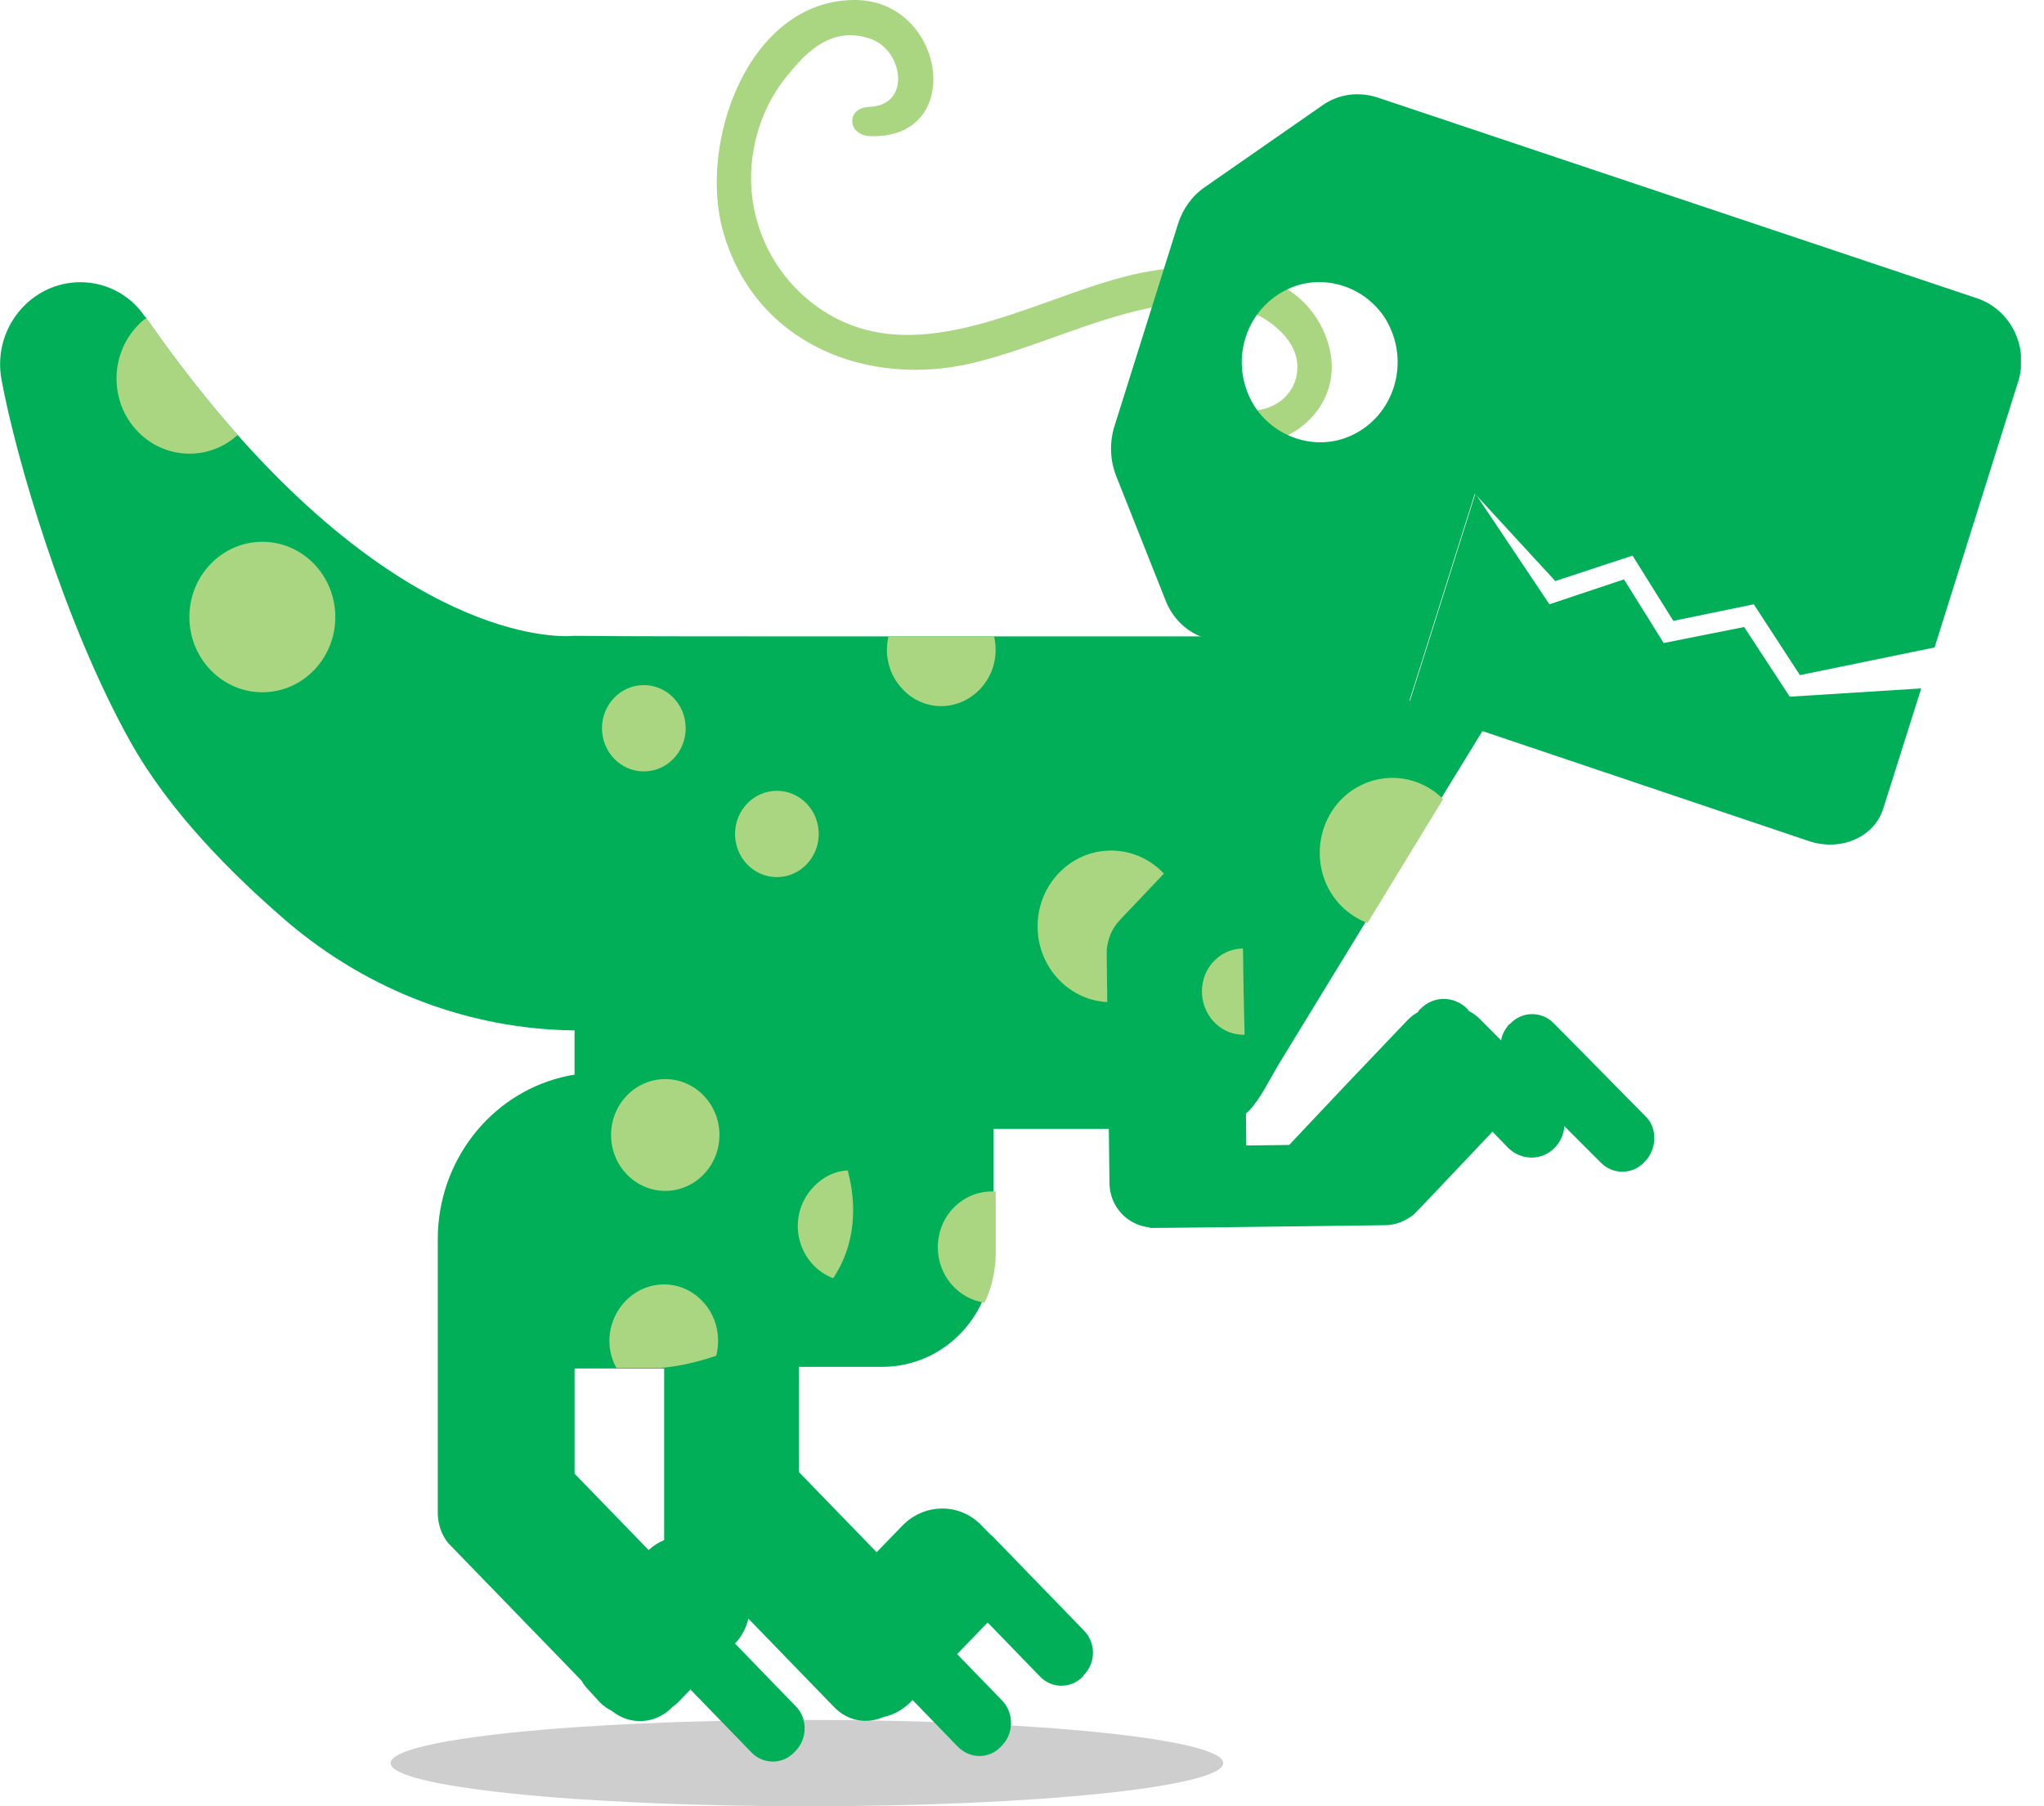 <svg width="43" height="38" viewBox="0 0 43 38" fill="none" xmlns="http://www.w3.org/2000/svg">
<g clip-path="url(#clip0)">
<path d="M16.975 38C21.812 38 25.733 37.593 25.733 37.092C25.733 36.59 21.812 36.184 16.975 36.184C12.138 36.184 8.217 36.59 8.217 37.092C8.217 37.593 12.138 38 16.975 38Z" fill="#CECECE"/>
<path opacity="0.32" d="M3.757 11.095C3.735 11.095 3.701 11.106 3.645 11.106V11.095C3.645 11.095 3.678 11.095 3.757 11.095Z" fill="#82BA83"/>
<path d="M25.631 13.389C24.446 13.389 22.73 13.389 20.913 13.389H18.69C15.643 13.389 12.81 13.389 12.2 13.377C12.2 13.377 12.087 13.377 12.076 13.377C12.065 13.377 9.063 13.738 4.988 9.139C4.368 8.441 3.735 7.637 3.07 6.683C3.058 6.671 3.058 6.659 3.047 6.659C2.742 6.205 2.234 5.937 1.693 5.937C0.632 5.937 -0.17 6.927 0.034 7.998C0.327 9.593 1.343 13.109 2.754 15.624C3.566 17.067 4.853 18.371 6.06 19.407C7.765 20.851 9.887 21.654 12.087 21.678V22.609C11.997 22.621 11.896 22.644 11.805 22.667C10.315 23.04 9.209 24.425 9.209 26.078V31.818C9.209 32.062 9.288 32.295 9.435 32.47L12.234 35.357C12.279 35.439 12.336 35.509 12.403 35.578L12.618 35.811C12.697 35.893 12.787 35.951 12.877 35.998C13.25 36.3 13.78 36.277 14.13 35.928L14.141 35.916C14.187 35.881 14.232 35.846 14.277 35.8L14.525 35.544L15.8 36.859C16.049 37.127 16.466 37.127 16.715 36.859L16.737 36.836C16.986 36.58 16.997 36.149 16.737 35.893L15.462 34.577C15.609 34.426 15.699 34.24 15.744 34.053L17.55 35.916C17.832 36.207 18.227 36.277 18.577 36.126C18.791 36.079 18.994 35.974 19.164 35.8L19.198 35.765L20.146 36.743C20.405 37.01 20.812 37.01 21.06 36.743L21.082 36.719C21.331 36.463 21.331 36.032 21.082 35.776L20.134 34.798L20.778 34.135L21.872 35.264C22.121 35.532 22.538 35.532 22.787 35.264L22.798 35.241C23.058 34.985 23.058 34.554 22.798 34.298L20.879 32.319C20.868 32.307 20.857 32.295 20.834 32.284L20.642 32.086C20.191 31.62 19.457 31.62 18.994 32.086L18.442 32.656L16.805 30.968V28.756H18.554C19.491 28.756 20.293 28.197 20.665 27.382C20.812 27.068 20.902 26.707 20.902 26.334V23.75H25.078C25.179 23.75 25.281 23.75 25.383 23.738C26.376 23.645 26.444 23.11 27.03 22.178L28.723 19.407L30.315 16.8L31.251 15.274L25.631 13.389ZM13.972 32.4C13.859 32.447 13.746 32.517 13.645 32.61L12.087 31.003V28.791H13.972V32.4Z" fill="#00AF57"/>
<path d="M27.933 7.195C27.346 5.402 25.033 5.449 23.611 5.833C21.579 6.368 19.141 7.893 17.155 6.426C16.139 5.681 15.62 4.401 15.857 3.132C15.959 2.561 16.207 2.014 16.579 1.572C16.861 1.234 17.437 0.489 18.34 0.827C18.995 1.071 19.175 2.212 18.295 2.247C17.776 2.27 17.832 2.852 18.306 2.864C20.349 2.934 19.886 -0.035 17.945 -2.99041e-05C15.733 0.035 14.683 3.015 15.214 4.878C15.891 7.253 18.272 8.161 20.462 7.637C21.715 7.335 22.888 6.752 24.152 6.485C24.897 6.322 25.733 6.252 26.432 6.613C26.805 6.799 27.256 7.172 27.29 7.649C27.346 8.347 26.647 8.778 26.06 8.592C25.631 8.452 25.349 9.127 25.789 9.267C26.997 9.651 28.373 8.58 27.933 7.195Z" fill="#AAD682"/>
<path d="M41.59 6.275L28.972 2.049C28.577 1.921 28.148 1.979 27.809 2.224L25.349 3.935C25.078 4.121 24.886 4.389 24.785 4.703L23.442 8.976C23.34 9.314 23.351 9.675 23.476 10.001L24.525 12.643C24.672 13.016 24.977 13.307 25.349 13.423L29.615 14.855L31.026 10.385L32.719 12.224L34.344 11.689L35.202 13.062L36.895 12.713L37.865 14.203L40.698 13.621L42.459 8.021C42.685 7.288 42.29 6.508 41.59 6.275ZM28.374 9.186C27.651 9.488 26.794 9.197 26.376 8.522C25.834 7.625 26.195 6.461 27.155 6.054C27.877 5.751 28.735 6.042 29.152 6.717C29.694 7.625 29.322 8.79 28.374 9.186Z" fill="#00AF57"/>
<path d="M32.595 12.713L34.164 12.189L34.999 13.528L36.692 13.191L37.651 14.657L40.417 14.483L39.615 17.021C39.423 17.614 38.724 17.917 38.058 17.696L29.627 14.855L31.038 10.385L32.595 12.713Z" fill="#00AF57"/>
<path d="M5.519 14.564C6.367 14.564 7.054 13.855 7.054 12.981C7.054 12.107 6.367 11.398 5.519 11.398C4.672 11.398 3.984 12.107 3.984 12.981C3.984 13.855 4.672 14.564 5.519 14.564Z" fill="#AAD682"/>
<path d="M30.359 16.811L28.768 19.419C28.441 19.291 28.147 19.058 27.956 18.709C27.549 17.952 27.809 16.986 28.542 16.567C29.152 16.218 29.885 16.334 30.359 16.811Z" fill="#AAD682"/>
<path d="M20.947 25.066V26.358C20.947 26.73 20.868 27.091 20.71 27.406C20.157 27.324 19.729 26.835 19.729 26.241C19.729 25.589 20.236 25.066 20.868 25.066C20.891 25.066 20.914 25.066 20.947 25.066Z" fill="#AAD682"/>
<path d="M15.067 28.523C14.649 28.663 14.231 28.756 13.882 28.779H12.967C12.719 28.337 12.787 27.755 13.159 27.371C13.611 26.905 14.333 26.905 14.773 27.371C15.078 27.685 15.168 28.128 15.067 28.523Z" fill="#AAD682"/>
<path d="M13.995 25.054C14.625 25.054 15.135 24.527 15.135 23.878C15.135 23.229 14.625 22.702 13.995 22.702C13.366 22.702 12.855 23.229 12.855 23.878C12.855 24.527 13.366 25.054 13.995 25.054Z" fill="#AAD682"/>
<path d="M20.609 14.506C20.157 14.972 19.435 14.972 18.995 14.506C18.701 14.204 18.6 13.784 18.69 13.389H20.913C21.004 13.784 20.902 14.204 20.609 14.506Z" fill="#AAD682"/>
<path d="M13.544 16.229C14.031 16.229 14.425 15.823 14.425 15.321C14.425 14.82 14.031 14.413 13.544 14.413C13.058 14.413 12.664 14.82 12.664 15.321C12.664 15.823 13.058 16.229 13.544 16.229Z" fill="#AAD682"/>
<path d="M16.343 18.453C16.829 18.453 17.224 18.046 17.224 17.545C17.224 17.043 16.829 16.637 16.343 16.637C15.857 16.637 15.463 17.043 15.463 17.545C15.463 18.046 15.857 18.453 16.343 18.453Z" fill="#AAD682"/>
<path d="M23.374 21.084C24.228 21.084 24.921 20.37 24.921 19.489C24.921 18.608 24.228 17.894 23.374 17.894C22.52 17.894 21.828 18.608 21.828 19.489C21.828 20.37 22.52 21.084 23.374 21.084Z" fill="#AAD682"/>
<path d="M17.528 26.893C17.381 26.835 17.235 26.742 17.122 26.626C16.67 26.16 16.67 25.427 17.122 24.961C17.325 24.751 17.573 24.635 17.833 24.623C18.036 25.38 17.991 26.195 17.528 26.893Z" fill="#AAD682"/>
<path d="M4.999 9.151C4.401 9.698 3.475 9.675 2.9 9.081C2.302 8.464 2.302 7.463 2.9 6.846C2.956 6.787 3.013 6.729 3.08 6.694C3.735 7.637 4.378 8.452 4.999 9.151Z" fill="#AAD682"/>
<path d="M34.615 24.425L34.592 24.449C34.344 24.716 33.926 24.716 33.678 24.46L32.91 23.692C32.899 23.855 32.831 24.018 32.718 24.134C32.448 24.425 32.008 24.425 31.725 24.146L31.398 23.808L29.897 25.392L29.75 25.543C29.581 25.683 29.366 25.776 29.13 25.776L28.261 25.787L25.462 25.822L24.186 25.834V25.822C23.712 25.776 23.34 25.38 23.34 24.879L23.283 20.188V19.978C23.306 19.745 23.396 19.524 23.565 19.349L26.127 16.648L26.172 19.966L26.184 20.84L26.195 21.771L26.218 24.099L27.12 24.088L28.317 22.819L29.615 21.457C29.683 21.387 29.75 21.34 29.829 21.294C29.84 21.27 29.852 21.247 29.874 21.235C30.145 20.944 30.585 20.944 30.868 21.224L30.901 21.27C30.992 21.317 31.071 21.375 31.139 21.445L31.579 21.887C31.601 21.759 31.658 21.654 31.748 21.55L31.77 21.538C32.019 21.27 32.436 21.27 32.685 21.526L34.626 23.494C34.863 23.727 34.863 24.157 34.615 24.425Z" fill="#00AF57"/>
<path d="M26.183 21.771C26.059 21.771 25.924 21.748 25.799 21.689C25.359 21.48 25.168 20.944 25.359 20.49C25.506 20.153 25.822 19.955 26.149 19.955L26.161 20.828L26.183 21.771Z" fill="#AAD682"/>
</g>
<defs>
<clipPath id="clip0">
<rect width="42.515" height="38" fill="white"/>
</clipPath>
</defs>
</svg>
